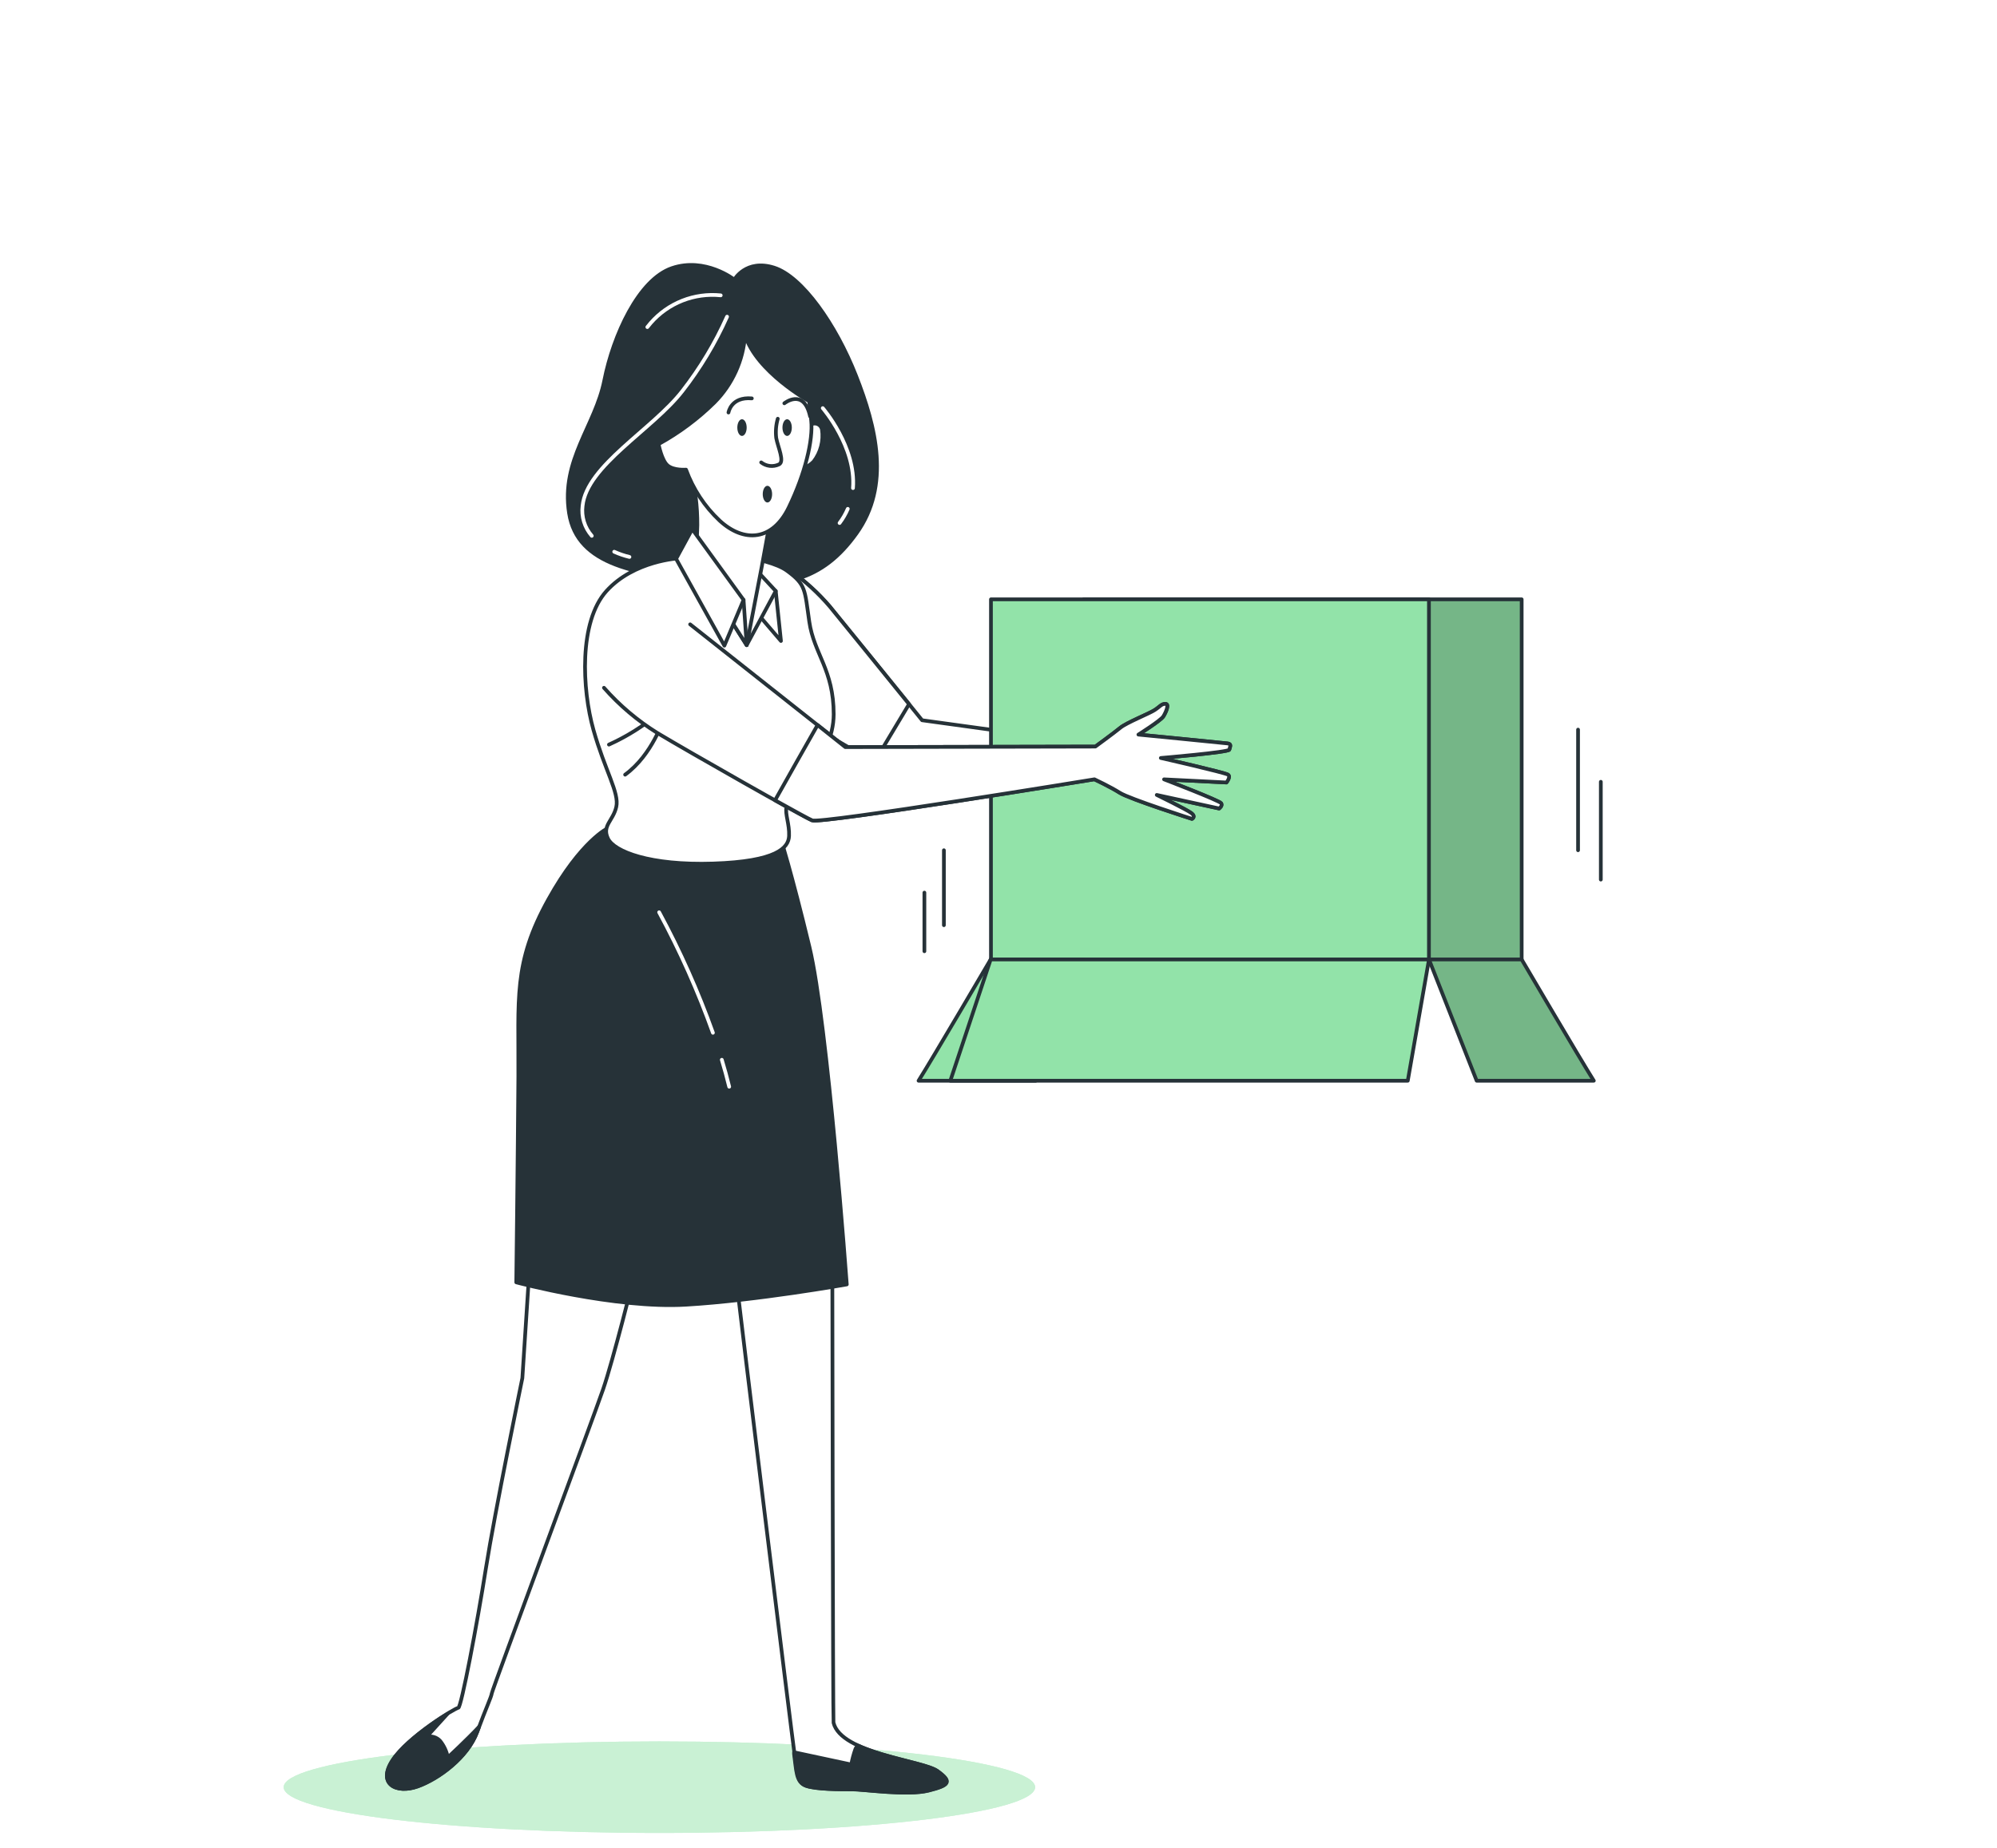 <svg width="537" height="497" viewBox="0 0 537 497" fill="none" xmlns="http://www.w3.org/2000/svg">
<g filter="url(#filter0_d)">
<path d="M177.316 489C233.114 489 278.347 483.489 278.347 476.691C278.347 469.893 233.114 464.383 177.316 464.383C121.517 464.383 76.284 469.893 76.284 476.691C76.284 483.489 121.517 489 177.316 489Z" fill="#92E3A9"/>
<path opacity="0.5" d="M177.316 489C233.114 489 278.347 483.489 278.347 476.691C278.347 469.893 233.114 464.383 177.316 464.383C121.517 464.383 76.284 469.893 76.284 476.691C76.284 483.489 121.517 489 177.316 489Z" fill="white"/>
<path d="M197.468 71.205C197.468 71.205 189.65 65.05 180.686 68.12C171.721 71.191 164.924 86.163 162.504 98.331C160.085 110.5 150.784 119.725 153.022 133.996C155.26 148.267 171.441 150.496 190.979 152.599C210.517 154.702 221.118 152.319 230.32 139.449C239.523 126.58 235.621 110.921 230.181 97.07C224.74 83.219 215.677 70.363 208.139 67.98C200.601 65.597 197.468 71.205 197.468 71.205Z" fill="#263238" stroke="#263238" stroke-linecap="round" stroke-linejoin="round"/>
<path d="M165.162 144.398C166.481 144.993 167.853 145.462 169.26 145.8" stroke="white" stroke-linecap="round" stroke-linejoin="round"/>
<path d="M195.51 81.172C192.324 88.308 188.285 95.03 183.483 101.191C175.483 111.495 157.791 121.224 156.659 132.033C156.476 133.48 156.603 134.949 157.03 136.344C157.456 137.738 158.174 139.026 159.134 140.122" stroke="white" stroke-linecap="round" stroke-linejoin="round"/>
<path d="M227.971 132.861C227.393 134.218 226.651 135.498 225.761 136.674" stroke="white" stroke-linecap="round" stroke-linejoin="round"/>
<path d="M221.244 105.776C221.244 105.776 230.237 116.178 229.37 127.281" stroke="white" stroke-linecap="round" stroke-linejoin="round"/>
<path d="M193.804 75.439C190.299 75.081 186.76 75.57 183.482 76.865C180.205 78.16 177.284 80.224 174.966 82.883C174.644 83.247 174.35 83.612 174.07 83.976" stroke="white" stroke-linecap="round" stroke-linejoin="round"/>
<path d="M142.211 339.684L140.463 366.656C140.463 366.656 133.023 402.84 130.673 417.756C128.324 432.672 124.016 455.355 123.233 455.355C122.45 455.355 109.611 463.136 105.499 469.486C101.387 475.837 106.604 478.528 112.31 476.496C118.016 474.463 125.764 468.715 128.296 461.888C130.827 455.061 132.086 452.523 132.253 451.416C132.421 450.308 159.483 377.479 162.169 369.699C164.854 361.918 170.56 339.067 170.56 339.067L183.86 293.842C183.86 293.842 198.098 340.343 198.265 342.404C198.433 344.464 212.978 463.318 213.65 467.762C214.321 472.206 214.125 475.374 216.81 476.327C219.496 477.281 225.831 477.281 229.16 477.281C232.488 477.281 244.04 479.033 249.732 477.603C255.424 476.173 256.068 475.22 252.11 472.36C248.152 469.5 226.167 467.678 224.139 459.35C223.971 458.72 223.817 336.375 223.817 336.375C223.817 336.375 221.915 295.916 218.754 284.505H145.61L142.211 339.684Z" fill="white" stroke="#263238" stroke-linecap="round" stroke-linejoin="round"/>
<path d="M112.296 476.467C117.988 474.392 125.75 468.687 128.282 461.859L128.813 460.457C125.583 463.906 120.422 468.701 120.422 468.701C120.106 467.074 119.4 465.549 118.366 464.257C117.915 463.758 117.337 463.391 116.694 463.196C116.051 463.001 115.367 462.985 114.716 463.149L120.31 456.981C116.114 459.588 108.562 464.915 105.597 469.5C101.36 475.822 106.562 478.528 112.296 476.467Z" fill="#263238" stroke="#263238" stroke-linecap="round" stroke-linejoin="round"/>
<path d="M252.012 472.331C249.299 470.383 238.152 468.911 230.712 465.504C230.405 465.766 230.165 466.097 230.013 466.471C229.541 467.815 229.171 469.193 228.908 470.593L213.524 467.298V467.733C214.153 472.177 213.999 475.345 216.685 476.299C219.37 477.252 225.705 477.252 229.034 477.252C232.362 477.252 243.914 479.004 249.607 477.574C255.299 476.144 256.026 475.247 252.012 472.331Z" fill="#263238" stroke="#263238" stroke-linecap="round" stroke-linejoin="round"/>
<path d="M163.526 218.7C163.526 218.7 156.267 222.05 147.484 237.864C137.876 255.121 139.526 264.71 139.387 285.528C139.247 306.347 138.827 340.904 138.827 340.904C138.827 340.904 165.4 348.039 184.462 346.918C203.524 345.796 227.705 341.464 227.705 341.464C227.705 341.464 222.545 270.977 217.664 250.705C212.783 230.434 209.846 221.265 209.846 221.265C200.412 222.578 190.853 222.719 181.385 221.686C165.204 220.102 163.526 218.7 163.526 218.7Z" fill="#263238" stroke="#263238" stroke-linecap="round" stroke-linejoin="round"/>
<path d="M194.098 281.042C194.825 283.439 195.497 285.864 196.084 288.289" stroke="white" stroke-linecap="round" stroke-linejoin="round"/>
<path d="M177.245 241.368C182.879 251.788 187.714 262.624 191.706 273.78" stroke="white" stroke-linecap="round" stroke-linejoin="round"/>
<path d="M341.688 205.297C340.849 204.736 327.101 202.577 327.101 202.577L324.415 201.47C324.415 201.47 341.058 202.801 341.198 202.1C341.338 201.399 341.897 200.558 340.779 200.418C339.66 200.278 318.248 195.918 318.248 195.918C318.248 195.918 323.688 190.759 324.388 189.638C325.087 188.516 326.052 186.273 324.933 186.273C323.814 186.273 323.534 186.974 322.01 187.955C320.486 188.937 314.472 191.32 312.793 192.708C311.115 194.096 306.108 197.741 306.108 197.741L247.956 189.722C247.956 189.722 227.537 164.487 223.104 159.104C220.022 155.512 216.514 152.31 212.657 149.571C208.377 147.679 208.461 150.847 208.461 150.847L217.398 190.661C217.398 190.661 240.516 204.47 241.943 204.47C243.369 204.47 305.829 206.544 305.829 206.544C305.829 206.544 310.024 208.507 312.654 210.175C315.283 211.844 332.052 217.185 332.052 217.185C332.052 217.185 333.17 216.624 331.912 215.643C330.653 214.662 322.569 210.75 322.569 210.75L339.352 214.395C339.352 214.395 340.331 213.694 339.912 212.993C339.492 212.292 324.527 206.558 324.527 206.558L341.31 207.4C341.31 207.4 342.513 205.858 341.688 205.297Z" fill="white" stroke="#263238" stroke-linecap="round" stroke-linejoin="round"/>
<path d="M244.446 185.39C238.418 177.946 226.377 163.085 223.104 159.104C220.022 155.512 216.514 152.31 212.657 149.571C208.377 147.679 208.461 150.847 208.461 150.847L217.398 190.661C217.398 190.661 227.831 196.885 235.104 200.979L244.446 185.39Z" fill="white" stroke="#263238" stroke-linecap="round" stroke-linejoin="round"/>
<path d="M182.644 146.165C182.644 146.165 170.504 146.726 163.064 154.983C155.624 163.24 156.505 181.409 159.582 192.315C162.658 203.222 166.574 209.236 165.721 213.022C164.868 216.807 161.819 218.054 163.484 221.545C165.148 225.036 174.784 228.821 191.804 228.26C208.825 227.7 212.042 224.055 212.181 220.858C212.321 217.662 211.063 214.984 211.482 213.022C211.902 211.059 224.181 200.152 224.181 188.124C224.181 176.095 218.88 171.904 217.622 163.226C216.363 154.548 216.783 153.3 211.622 149.515C206.461 145.73 189.483 143.782 182.644 146.165Z" fill="white" stroke="#263238" stroke-linecap="round" stroke-linejoin="round"/>
<path d="M177.133 187.856C173.076 191.26 168.573 194.09 163.749 196.268" stroke="#263238" stroke-linecap="round" stroke-linejoin="round"/>
<path d="M178.476 189.259C178.476 189.259 175.469 198.988 168.099 204.358" stroke="#263238" stroke-linecap="round" stroke-linejoin="round"/>
<path d="M208.601 154.969L210 168.399L204.126 161.543L208.601 154.969Z" fill="white" stroke="#263238" stroke-linecap="round" stroke-linejoin="round"/>
<path d="M200.783 169.521L208.601 154.969L201.482 147.286L200.783 169.521Z" fill="white" stroke="#263238" stroke-linecap="round" stroke-linejoin="round"/>
<path d="M185.72 122.388C186.939 127.237 187.546 132.22 187.525 137.22C187.484 140.458 187.156 143.686 186.546 146.865L200.783 169.52L204.825 148.492L207.482 133.94C207.482 133.94 191.301 133.015 185.72 122.388Z" fill="white" stroke="#263238" stroke-linecap="round" stroke-linejoin="round"/>
<path d="M199.944 157.352L200.783 169.521L196.602 162.946L199.944 157.352Z" fill="white" stroke="#263238" stroke-linecap="round" stroke-linejoin="round"/>
<path d="M181.805 146.305L194.783 169.661L199.944 157.352L186.14 138.328L181.805 146.305Z" fill="white" stroke="#263238" stroke-linecap="round" stroke-linejoin="round"/>
<path d="M409.182 157.198H291.409V254.069H409.182V157.198Z" fill="#92E3A9"/>
<path opacity="0.2" d="M409.182 157.198H291.409V254.069H409.182V157.198Z" fill="black"/>
<path d="M409.182 157.198H291.409V254.069H409.182V157.198Z" stroke="#263238" stroke-linecap="round" stroke-linejoin="round"/>
<path d="M384.246 157.198H266.473V254.069H384.246V157.198Z" fill="#92E3A9" stroke="#263238" stroke-linecap="round" stroke-linejoin="round"/>
<path d="M428.58 286.678C424.804 280.677 409.182 254.069 409.182 254.069H384.26L397.084 286.678H428.58Z" fill="#92E3A9"/>
<path opacity="0.2" d="M428.58 286.678C424.804 280.677 409.182 254.069 409.182 254.069H384.26L397.084 286.678H428.58Z" fill="black"/>
<path d="M428.58 286.678C424.804 280.677 409.182 254.069 409.182 254.069H384.26L397.084 286.678H428.58Z" stroke="#263238" stroke-linecap="round" stroke-linejoin="round"/>
<path d="M247.005 286.678C250.781 280.677 266.389 254.069 266.389 254.069H291.326L278.501 286.678H247.005Z" fill="#92E3A9" stroke="#263238" stroke-linecap="round" stroke-linejoin="round"/>
<path d="M266.389 254.069L255.551 286.678H378.554L384.26 254.069H266.389Z" fill="#92E3A9" stroke="#263238" stroke-linecap="round" stroke-linejoin="round"/>
<path d="M424.343 192.245V224.685" stroke="#263238" stroke-linecap="round" stroke-linejoin="round"/>
<path d="M430.468 206.278V232.578" stroke="#263238" stroke-linecap="round" stroke-linejoin="round"/>
<path d="M253.816 224.686V244.845" stroke="#263238" stroke-linecap="round" stroke-linejoin="round"/>
<path d="M248.572 236.083V251.854" stroke="#263238" stroke-linecap="round" stroke-linejoin="round"/>
<path d="M162.407 180.988C166.58 185.727 171.424 189.826 176.784 193.157C185.175 198.19 215.943 215.671 218.363 216.653C220.782 217.634 294.263 205.606 294.263 205.606C294.263 205.606 298.458 207.568 301.102 209.237C303.745 210.905 320.5 216.246 320.5 216.246C320.5 216.246 321.618 215.685 320.36 214.718C319.101 213.751 311.017 209.811 311.017 209.811L327.8 213.456C327.8 213.456 328.779 212.755 328.359 212.054C327.94 211.353 312.975 205.62 312.975 205.62L329.758 206.461C329.758 206.461 331.017 204.919 330.178 204.358C329.339 203.797 312.15 199.872 312.15 199.872C312.15 199.872 330.429 198.33 330.569 197.629C330.709 196.928 331.268 196.101 330.15 195.961C329.031 195.82 306.15 193.577 306.15 193.577C306.15 193.577 312.15 189.806 312.849 188.685C313.549 187.563 314.528 185.32 313.409 185.32C312.29 185.32 312.01 186.021 310.486 187.002C308.961 187.984 302.948 190.367 301.269 191.755C299.591 193.143 294.57 196.802 294.57 196.802L227.328 196.942L185.581 163.927" fill="white"/>
<path d="M162.407 180.988C166.58 185.727 171.424 189.826 176.784 193.157C185.175 198.19 215.943 215.671 218.363 216.653C220.782 217.634 294.263 205.606 294.263 205.606C294.263 205.606 298.458 207.568 301.102 209.237C303.745 210.905 320.5 216.246 320.5 216.246C320.5 216.246 321.618 215.685 320.36 214.718C319.101 213.751 311.017 209.811 311.017 209.811L327.8 213.456C327.8 213.456 328.779 212.755 328.359 212.054C327.94 211.353 312.975 205.62 312.975 205.62L329.758 206.461C329.758 206.461 331.017 204.919 330.178 204.358C329.339 203.797 312.15 199.872 312.15 199.872C312.15 199.872 330.429 198.33 330.569 197.629C330.709 196.928 331.268 196.101 330.15 195.961C329.031 195.82 306.15 193.577 306.15 193.577C306.15 193.577 312.15 189.806 312.849 188.685C313.549 187.563 314.528 185.32 313.409 185.32C312.29 185.32 312.01 186.021 310.486 187.002C308.961 187.984 302.948 190.367 301.269 191.755C299.591 193.143 294.57 196.802 294.57 196.802L227.328 196.942L185.581 163.927" stroke="#263238" stroke-linecap="round" stroke-linejoin="round"/>
<path d="M330.122 195.96C329.017 195.82 306.122 193.577 306.122 193.577C306.122 193.577 312.122 189.806 312.821 188.684C313.521 187.563 314.5 185.32 313.381 185.32C312.262 185.32 311.982 186.021 310.458 187.002C308.933 187.983 302.92 190.367 301.241 191.755C299.563 193.142 294.542 196.801 294.542 196.801L227.3 196.942L219.845 191.012C217.048 195.932 211.818 205.157 208.419 211.241C213.65 214.157 217.608 216.33 218.405 216.652C220.782 217.634 294.304 205.605 294.304 205.605C294.304 205.605 298.5 207.568 301.143 209.236C303.787 210.905 320.541 216.246 320.541 216.246C320.541 216.246 321.66 215.685 320.402 214.718C319.143 213.75 311.059 209.811 311.059 209.811L327.842 213.456C327.842 213.456 328.821 212.755 328.401 212.054C327.982 211.353 313.017 205.619 313.017 205.619L329.8 206.461C329.8 206.461 331.059 204.918 330.219 204.358C329.38 203.797 312.15 199.872 312.15 199.872C312.15 199.872 330.429 198.329 330.569 197.629C330.709 196.928 331.24 196.1 330.122 195.96Z" fill="white" stroke="#263238" stroke-linecap="round" stroke-linejoin="round"/>
<path d="M217.524 110.64C217.762 110.35 218.077 110.133 218.432 110.013C218.788 109.894 219.17 109.877 219.534 109.965C219.899 110.053 220.231 110.241 220.494 110.509C220.757 110.777 220.939 111.114 221.02 111.481C221.254 113.002 221.176 114.554 220.791 116.044C220.406 117.533 219.723 118.929 218.782 120.145C217.244 121.687 215.845 122.107 215.845 120.145C216.234 116.949 216.794 113.776 217.524 110.64Z" fill="white" stroke="#263238" stroke-linecap="round" stroke-linejoin="round"/>
<path d="M200.349 86.135C199.859 92.958 196.947 99.379 192.14 104.234C187.662 108.648 182.598 112.422 177.091 115.449C177.091 115.449 177.903 119.837 179.553 121.211C181.203 122.585 184.476 122.318 184.476 122.318C186.378 127.533 189.473 132.228 193.511 136.029C200.07 142.057 207.734 141.51 212.111 132.468C216.489 123.426 218.685 114.356 218.139 109.141L217.594 103.925C217.594 103.925 203.356 96.005 200.349 86.135Z" fill="white" stroke="#263238" stroke-linecap="round" stroke-linejoin="round"/>
<path d="M199.524 113.248C200.219 113.248 200.783 112.244 200.783 111.005C200.783 109.766 200.219 108.762 199.524 108.762C198.829 108.762 198.266 109.766 198.266 111.005C198.266 112.244 198.829 113.248 199.524 113.248Z" fill="#263238"/>
<path d="M206.363 131.15C207.058 131.15 207.622 130.146 207.622 128.907C207.622 127.668 207.058 126.664 206.363 126.664C205.668 126.664 205.104 127.668 205.104 128.907C205.104 130.146 205.668 131.15 206.363 131.15Z" fill="#263238"/>
<path d="M211.664 113.248C212.359 113.248 212.922 112.244 212.922 111.005C212.922 109.766 212.359 108.762 211.664 108.762C210.969 108.762 210.405 109.766 210.405 111.005C210.405 112.244 210.969 113.248 211.664 113.248Z" fill="#263238"/>
<path d="M209.146 108.621C208.666 110.301 208.523 112.059 208.727 113.794C209.146 116.178 211.104 120.229 209.426 120.93C208.66 121.28 207.813 121.413 206.977 121.314C206.141 121.215 205.348 120.889 204.685 120.369" stroke="#263238" stroke-linecap="round" stroke-linejoin="round"/>
<path d="M195.888 106.953C195.888 106.953 196.559 102.664 202.168 103.154" stroke="#263238" stroke-linecap="round" stroke-linejoin="round"/>
<path d="M210.909 104.472C210.909 104.472 216.139 100.266 217.832 107.962" stroke="#263238" stroke-linecap="round" stroke-linejoin="round"/>
</g>
<defs>
<filter id="filter0_d" x="72.284" y="66.762" width="362.684" height="430.238" filterUnits="userSpaceOnUse" color-interpolation-filters="sRGB">
<feFlood flood-opacity="0" result="BackgroundImageFix"/>
<feColorMatrix in="SourceAlpha" type="matrix" values="0 0 0 0 0 0 0 0 0 0 0 0 0 0 0 0 0 0 127 0"/>
<feOffset dy="4"/>
<feGaussianBlur stdDeviation="2"/>
<feColorMatrix type="matrix" values="0 0 0 0 0 0 0 0 0 0 0 0 0 0 0 0 0 0 0.25 0"/>
<feBlend mode="normal" in2="BackgroundImageFix" result="effect1_dropShadow"/>
<feBlend mode="normal" in="SourceGraphic" in2="effect1_dropShadow" result="shape"/>
</filter>
</defs>
</svg>
